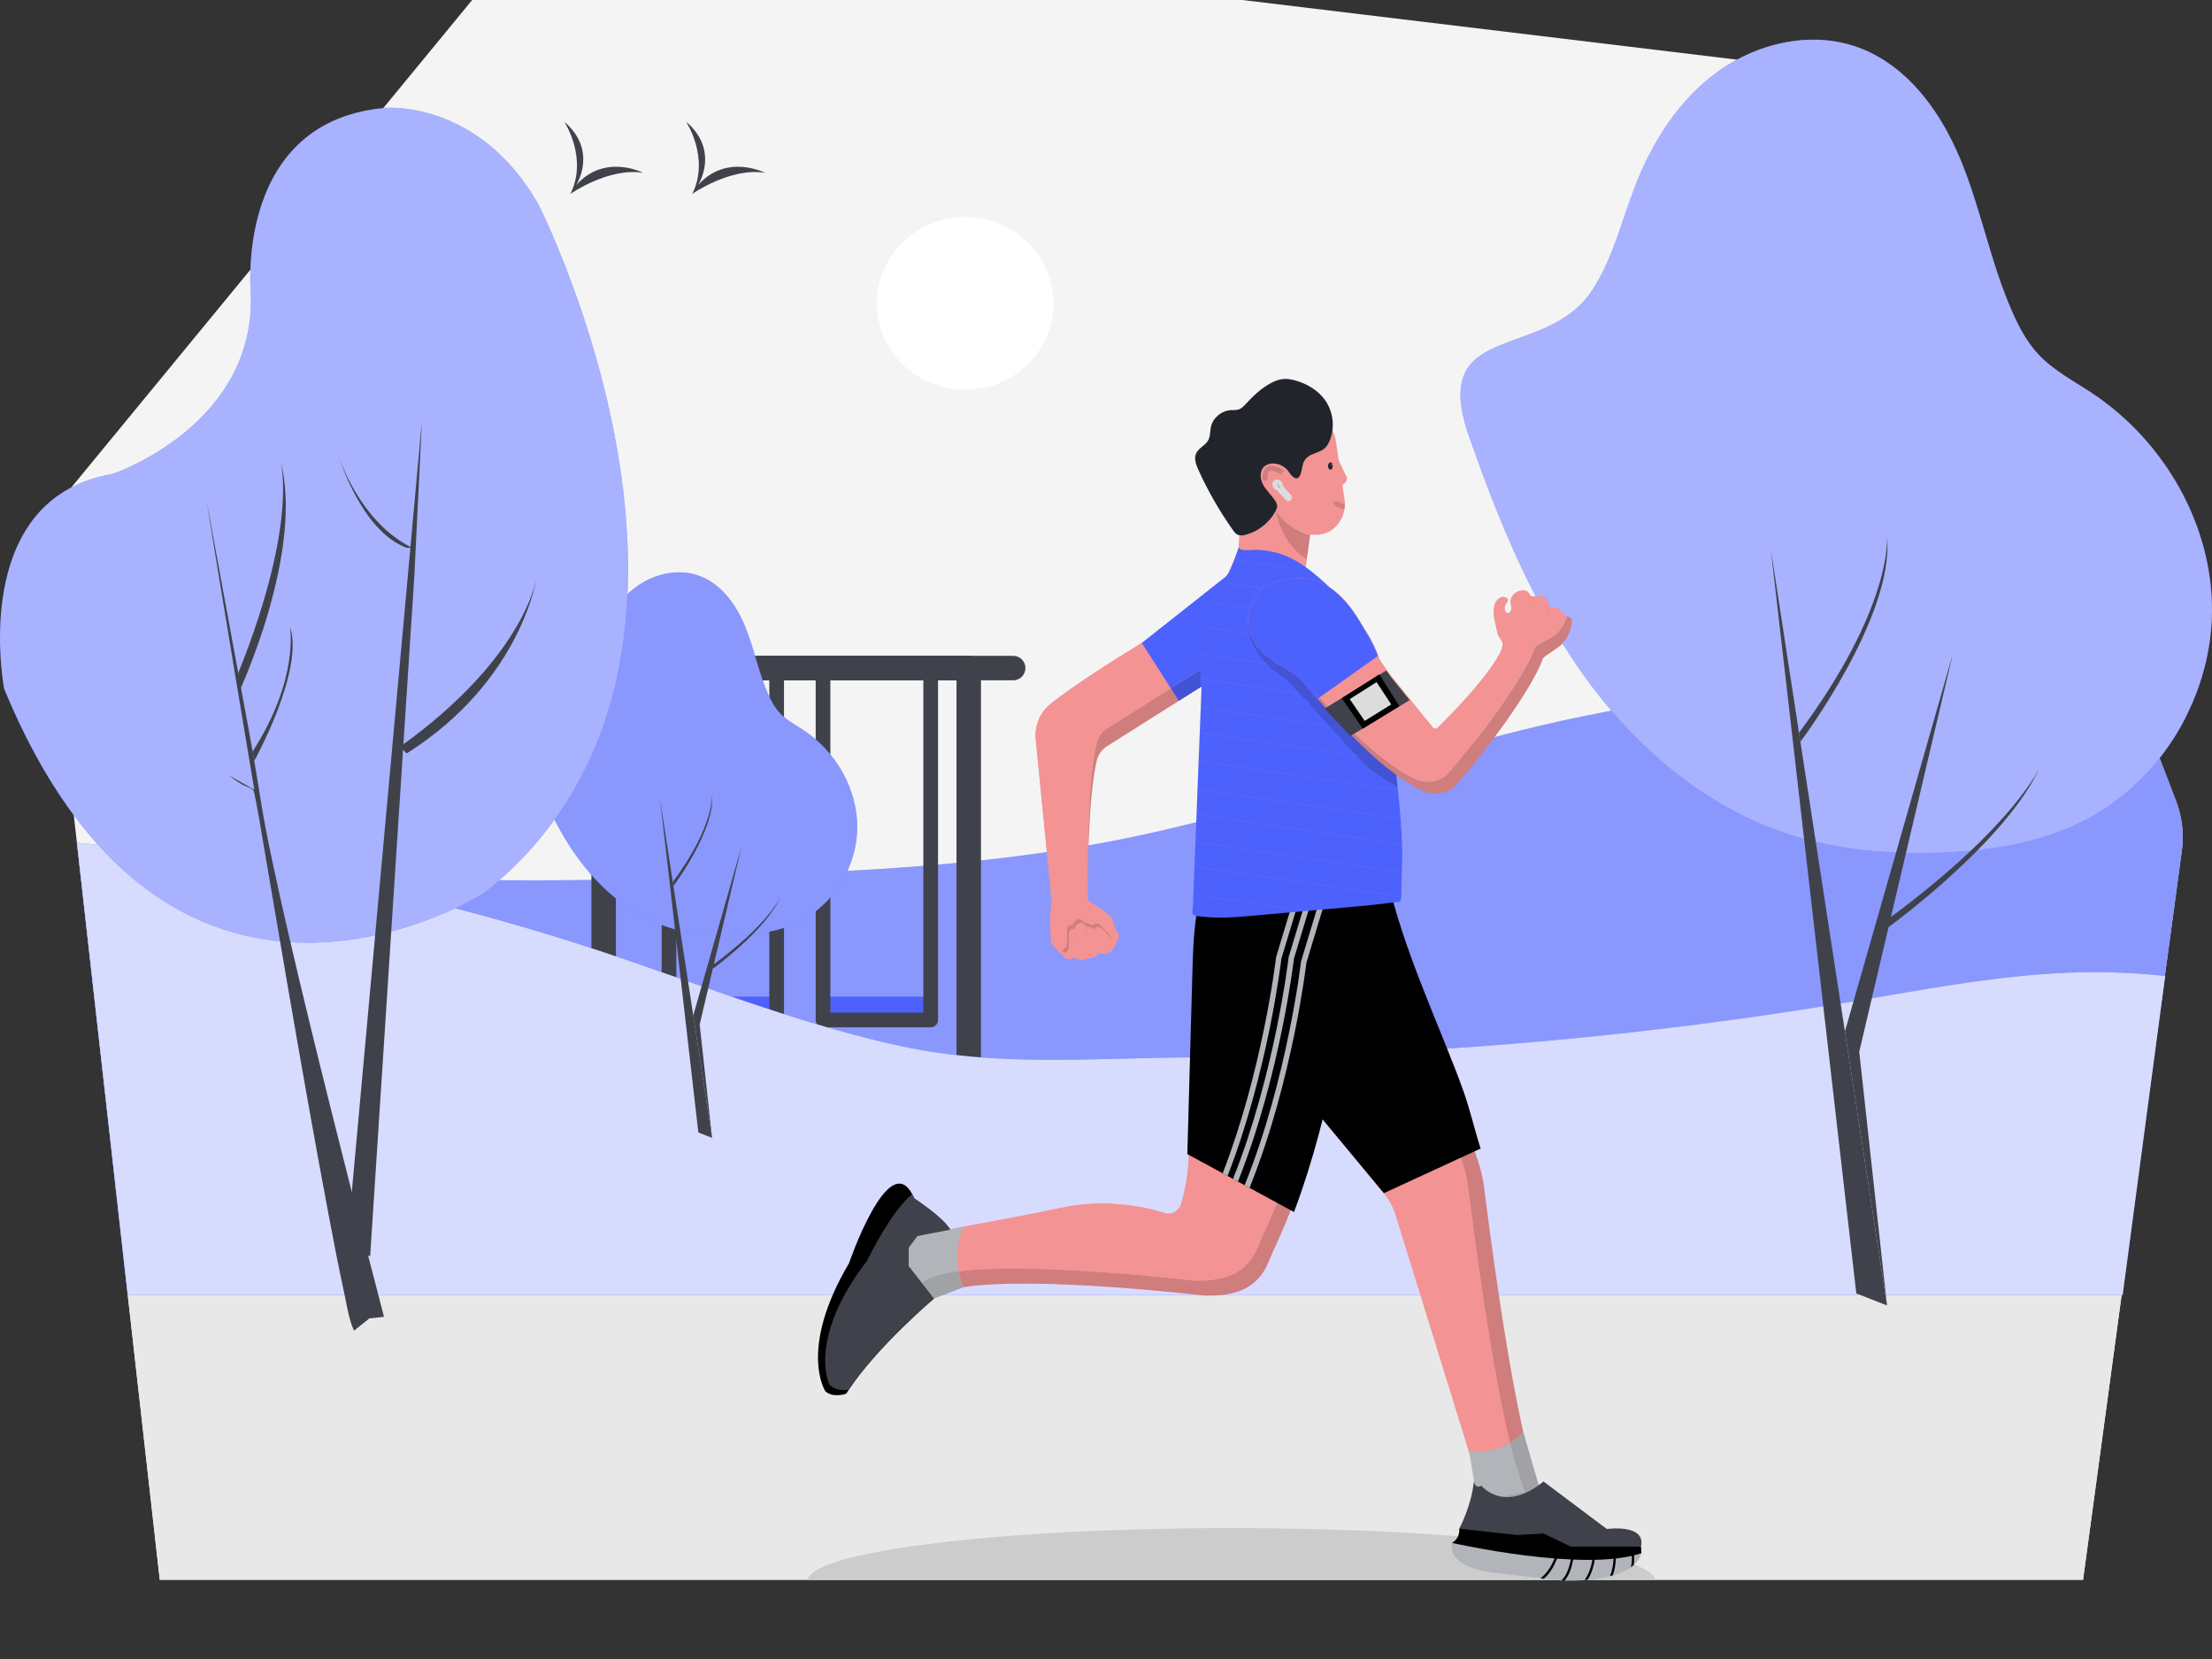 <svg width="452" height="339" viewBox="0 0 452 339" fill="none" xmlns="http://www.w3.org/2000/svg">
<rect x="0" y="0" width="452" height="339" fill="#333333" stroke="none"/>
<g clip-path="url(#clip0_4_18)">
<g opacity="0.15">
<path opacity="0.15" d="M153.32 170.244L153.241 170.267L153.179 170.286L153.216 169.995C153.253 170.077 153.286 170.165 153.32 170.244Z" fill="black"/>
</g>
<path d="M445.839 173.82L442.432 198.977L442.372 199.42L433.739 263.104L433.533 264.63L425.849 321.353L425.651 322.811H32.645L32.481 321.353L26.102 264.63L25.93 263.104L16.167 176.227L16.043 175.106L15.715 172.21V172.207L15.082 166.594L9.37 115.772C9.167 113.981 9.206 112.187 9.469 110.439C10.02 106.766 11.559 103.274 13.975 100.336L14.576 99.605C14.576 99.605 14.576 99.602 14.579 99.602L51.163 55.114L52.146 53.916L71.189 30.759L78.325 22.084L103.197 -8.166C107.852 -13.825 115.166 -16.726 122.531 -15.839L354.922 12.188L375.313 14.648C381.855 15.437 387.579 19.109 390.952 24.482C391.672 25.618 392.282 26.835 392.774 28.112L437.434 144.822L441.29 154.901L443.118 159.675L444.666 163.718C445.898 166.933 446.299 170.408 445.839 173.82Z" fill="#F4F4F4"/>
<path d="M433.536 264.63L425.852 321.35L425.651 322.808H32.648L32.485 321.35L26.106 264.63H433.536Z" fill="#E8E8E8"/>
<path d="M338.229 322.808H164.999C166.148 316.952 204.486 312.245 251.613 312.245C298.741 312.245 337.076 316.949 338.229 322.808Z" fill="#CCCCCC"/>
<path d="M444.663 163.713C445.898 166.936 446.302 170.408 445.841 173.821L442.435 198.977L442.375 199.421L433.742 263.105H25.933L16.166 176.227C16.432 176.242 16.698 176.258 16.966 176.278C17.472 176.309 17.989 176.346 18.503 176.38C20.35 176.51 22.198 176.634 24.051 176.759C33.874 177.414 43.741 177.993 53.629 178.47C53.976 178.485 54.327 178.504 54.677 178.521C54.739 178.524 54.801 178.53 54.864 178.53C55.307 178.552 55.753 178.572 56.2 178.592C58.598 178.705 60.996 178.809 63.398 178.908C63.401 178.906 63.401 178.908 63.406 178.908C63.655 178.92 63.912 178.928 64.163 178.939C68.683 179.126 73.201 179.281 77.723 179.417C77.941 179.425 78.164 179.428 78.382 179.437C79.139 179.459 79.899 179.479 80.656 179.502C80.811 179.504 80.966 179.51 81.125 179.513C88.1 179.697 95.075 179.815 102.047 179.863C104.448 179.877 106.849 179.886 109.25 179.886C113.423 179.883 117.59 179.855 121.757 179.795C126.754 179.722 131.746 179.612 136.732 179.454C136.938 179.445 137.142 179.442 137.348 179.434C137.594 179.425 137.837 179.42 138.077 179.408C138.314 179.4 138.551 179.394 138.786 179.386C142.475 179.259 146.153 179.106 149.831 178.928C149.933 178.925 150.029 178.917 150.131 178.914C151.055 178.869 151.979 178.824 152.902 178.773C159.662 178.567 166.428 178.312 173.189 177.953C186.243 177.264 199.269 176.191 212.176 174.369C214.668 174.018 217.16 173.637 219.643 173.222C223.25 172.631 226.841 171.97 230.423 171.236C237.245 169.837 244 168.182 250.718 166.374C257.611 164.523 264.462 162.515 271.304 160.475C271.459 160.43 271.614 160.385 271.773 160.337C273.058 159.953 274.349 159.566 275.637 159.179C276.16 159.026 276.685 158.865 277.208 158.71C278.657 158.275 280.112 157.839 281.567 157.404C281.652 157.382 281.739 157.354 281.824 157.328C288.181 155.433 294.54 153.56 300.933 151.819H300.936C305.428 150.588 309.934 149.421 314.468 148.35C317.728 147.579 321.002 146.859 324.29 146.192C325.943 145.856 327.595 145.531 329.254 145.22C340.822 143.059 352.529 141.539 364.284 140.709C364.552 140.686 364.826 140.669 365.097 140.647H365.109C365.47 140.621 365.835 140.596 366.199 140.573C368.849 140.401 371.51 140.268 374.168 140.169C374.581 140.149 374.996 140.135 375.409 140.124H375.411C376.414 140.09 377.412 140.059 378.414 140.036C378.742 140.028 379.07 140.022 379.4 140.017C385.322 139.895 391.248 139.954 397.158 140.2C397.268 140.2 397.376 140.209 397.486 140.211C410.913 140.779 424.275 142.296 437.426 144.83C440.471 145.415 443.505 146.059 446.522 146.751C445.517 148.715 444.375 150.619 443.11 152.438C442.525 153.28 441.918 154.105 441.282 154.91L443.11 159.684L444.663 163.713Z" fill="#4D61FC"/>
<path opacity="0.34" d="M444.663 163.713C445.898 166.936 446.302 170.408 445.841 173.821L442.435 198.977L442.375 199.421L433.742 263.105H25.933L16.166 176.227C16.432 176.242 16.698 176.258 16.966 176.278C17.472 176.309 17.989 176.346 18.503 176.38C20.35 176.51 22.198 176.634 24.051 176.759C33.874 177.414 43.741 177.993 53.629 178.47C53.976 178.485 54.327 178.504 54.677 178.521C54.739 178.524 54.801 178.53 54.864 178.53C55.307 178.552 55.753 178.572 56.2 178.592C58.598 178.705 60.996 178.809 63.398 178.908C63.401 178.906 63.401 178.908 63.406 178.908C63.655 178.92 63.912 178.928 64.163 178.939C68.683 179.126 73.201 179.281 77.723 179.417C77.941 179.425 78.164 179.428 78.382 179.437C79.139 179.459 79.899 179.479 80.656 179.502C80.811 179.504 80.966 179.51 81.125 179.513C88.1 179.697 95.075 179.815 102.047 179.863C104.448 179.877 106.849 179.886 109.25 179.886C113.423 179.883 117.59 179.855 121.757 179.795C126.754 179.722 131.746 179.612 136.732 179.454C136.938 179.445 137.142 179.442 137.348 179.434C137.594 179.425 137.837 179.42 138.077 179.408C138.314 179.4 138.551 179.394 138.786 179.386C142.475 179.259 146.153 179.106 149.831 178.928C149.933 178.925 150.029 178.917 150.131 178.914C151.055 178.869 151.979 178.824 152.902 178.773C159.662 178.567 166.428 178.312 173.189 177.953C186.243 177.264 199.269 176.191 212.176 174.369C214.668 174.018 217.16 173.637 219.643 173.222C223.25 172.631 226.841 171.97 230.423 171.236C237.245 169.837 244 168.182 250.718 166.374C257.611 164.523 264.462 162.515 271.304 160.475C271.459 160.43 271.614 160.385 271.773 160.337C273.058 159.953 274.349 159.566 275.637 159.179C276.16 159.026 276.685 158.865 277.208 158.71C278.657 158.275 280.112 157.839 281.567 157.404C281.652 157.382 281.739 157.354 281.824 157.328C288.181 155.433 294.54 153.56 300.933 151.819H300.936C305.428 150.588 309.934 149.421 314.468 148.35C317.728 147.579 321.002 146.859 324.29 146.192C325.943 145.856 327.595 145.531 329.254 145.22C340.822 143.059 352.529 141.539 364.284 140.709C364.552 140.686 364.826 140.669 365.097 140.647H365.109C365.47 140.621 365.835 140.596 366.199 140.573C368.849 140.401 371.51 140.268 374.168 140.169C374.581 140.149 374.996 140.135 375.409 140.124H375.411C376.414 140.09 377.412 140.059 378.414 140.036C378.742 140.028 379.07 140.022 379.4 140.017C385.322 139.895 391.248 139.954 397.158 140.2C397.268 140.2 397.376 140.209 397.486 140.211C410.913 140.779 424.275 142.296 437.426 144.83C440.471 145.415 443.505 146.059 446.522 146.751C445.517 148.715 444.375 150.619 443.11 152.438C442.525 153.28 441.918 154.105 441.282 154.91L443.11 159.684L444.663 163.713Z" fill="white"/>
<path d="M158.702 203.652H136.701V208.421H158.702V203.652Z" fill="#4D61FC"/>
<path d="M158.702 136.002H136.701V208.421H158.702V136.002Z" stroke="#3F424A" stroke-width="3" stroke-miterlimit="10" stroke-linecap="round" stroke-linejoin="round"/>
<path d="M190.176 203.652H168.175V208.421H190.176V203.652Z" fill="#4D61FC"/>
<path d="M190.176 136.002H168.175V208.421H190.176V136.002Z" stroke="#3F424A" stroke-width="3" stroke-miterlimit="10" stroke-linecap="round" stroke-linejoin="round"/>
<path d="M197.953 136.513H123.353V218.218H197.953V136.513Z" stroke="#3F424A" stroke-width="5" stroke-miterlimit="10" stroke-linecap="round" stroke-linejoin="round"/>
<path d="M207.03 136.513H107.663" stroke="#3F424A" stroke-width="5" stroke-miterlimit="10" stroke-linecap="round" stroke-linejoin="round"/>
<path d="M442.432 199.426L433.742 264.63H26.103L25.93 263.104L16.167 176.227L16.043 175.106L15.715 172.21C17.147 172.337 18.577 172.47 20.009 172.611C31.182 173.705 42.315 175.196 53.378 177.083C53.725 177.14 54.067 177.196 54.415 177.261C54.497 177.275 54.576 177.287 54.658 177.303C55.099 177.38 55.539 177.456 55.98 177.535C58.455 177.968 60.926 178.425 63.398 178.9C63.401 178.897 63.401 178.9 63.407 178.9C63.661 178.945 63.91 178.996 64.164 179.044C68.625 179.914 73.074 180.843 77.506 181.844C77.724 181.894 77.947 181.942 78.165 181.993C78.93 182.16 79.696 182.335 80.459 182.516C80.62 182.55 80.775 182.589 80.933 182.626C84.973 183.561 88.999 184.552 93.016 185.598C95.581 186.262 98.143 186.951 100.7 187.66C100.954 187.733 101.205 187.801 101.46 187.875C108.579 189.869 115.652 192.027 122.67 194.352C128.139 196.169 133.591 198.079 139.041 199.997C139.532 200.172 140.026 200.344 140.518 200.519H140.521C141.512 200.867 142.501 201.215 143.496 201.568C143.933 201.717 144.374 201.87 144.809 202.025C157.669 206.517 170.593 210.842 183.916 213.729C204.027 218.088 223.271 216.153 243.537 216.065H243.54C243.67 216.062 243.794 216.063 243.921 216.063C251.346 216.04 258.764 215.919 266.185 215.693C267.157 215.662 268.126 215.63 269.098 215.596C274.813 215.407 280.533 215.153 286.246 214.845C314.863 213.294 343.398 210.263 371.697 205.765C371.99 205.72 372.284 205.675 372.578 205.624C373.369 205.497 374.157 205.37 374.945 205.24C375.335 205.178 375.725 205.113 376.115 205.053C376.928 204.921 377.742 204.788 378.553 204.649C378.618 204.638 378.686 204.627 378.751 204.616C379.53 204.486 380.307 204.356 381.087 204.22C381.556 204.141 382.027 204.059 382.494 203.983C383.129 203.873 383.762 203.765 384.398 203.658C397.712 201.372 411.046 199.056 424.535 198.697C430.496 198.542 436.457 198.793 442.375 199.418C442.392 199.423 442.412 199.423 442.432 199.426Z" fill="#4D61FC"/>
<path opacity="0.77" d="M442.432 199.426L433.742 264.63H26.103L25.93 263.104L16.167 176.227L16.043 175.106L15.715 172.21C17.147 172.337 18.577 172.47 20.009 172.611C31.182 173.705 42.315 175.196 53.378 177.083C53.725 177.14 54.067 177.196 54.415 177.261C54.497 177.275 54.576 177.287 54.658 177.303C55.099 177.38 55.539 177.456 55.98 177.535C58.455 177.968 60.926 178.425 63.398 178.9C63.401 178.897 63.401 178.9 63.407 178.9C63.661 178.945 63.91 178.996 64.164 179.044C68.625 179.914 73.074 180.843 77.506 181.844C77.724 181.894 77.947 181.942 78.165 181.993C78.93 182.16 79.696 182.335 80.459 182.516C80.62 182.55 80.775 182.589 80.933 182.626C84.973 183.561 88.999 184.552 93.016 185.598C95.581 186.262 98.143 186.951 100.7 187.66C100.954 187.733 101.205 187.801 101.46 187.875C108.579 189.869 115.652 192.027 122.67 194.352C128.139 196.169 133.591 198.079 139.041 199.997C139.532 200.172 140.026 200.344 140.518 200.519H140.521C141.512 200.867 142.501 201.215 143.496 201.568C143.933 201.717 144.374 201.87 144.809 202.025C157.669 206.517 170.593 210.842 183.916 213.729C204.027 218.088 223.271 216.153 243.537 216.065H243.54C243.67 216.062 243.794 216.063 243.921 216.063C251.346 216.04 258.764 215.919 266.185 215.693C267.157 215.662 268.126 215.63 269.098 215.596C274.813 215.407 280.533 215.153 286.246 214.845C314.863 213.294 343.398 210.263 371.697 205.765C371.99 205.72 372.284 205.675 372.578 205.624C373.369 205.497 374.157 205.37 374.945 205.24C375.335 205.178 375.725 205.113 376.115 205.053C376.928 204.921 377.742 204.788 378.553 204.649C378.618 204.638 378.686 204.627 378.751 204.616C379.53 204.486 380.307 204.356 381.087 204.22C381.556 204.141 382.027 204.059 382.494 203.983C383.129 203.873 383.762 203.765 384.398 203.658C397.712 201.372 411.046 199.056 424.535 198.697C430.496 198.542 436.457 198.793 442.375 199.418C442.392 199.423 442.412 199.423 442.432 199.426Z" fill="white"/>
<path d="M156.315 35.31C156.315 35.31 148.492 31.268 142.645 37.808C142.645 37.808 147.173 30.841 140.198 24.866C140.198 24.866 145.088 32.245 141.469 39.607C141.467 39.607 149.233 34.175 156.315 35.31Z" fill="#3F424A"/>
<path d="M131.413 35.31C131.413 35.31 123.591 31.268 117.743 37.808C117.743 37.808 122.271 30.841 115.296 24.866C115.296 24.866 120.186 32.245 116.568 39.607C116.565 39.607 124.328 34.175 131.413 35.31Z" fill="#3F424A"/>
<path d="M452 124.767C451.98 129.996 451.054 135.208 449.342 140.16C448.565 142.415 447.621 144.615 446.528 146.737C445.522 148.7 444.381 150.604 443.115 152.424C442.531 153.266 441.923 154.09 441.288 154.896C437.132 160.164 431.9 164.594 425.849 167.679C419.131 171.103 411.701 172.877 404.139 173.693H404.136C403.664 173.747 403.19 173.795 402.718 173.837C400.379 174.055 398.031 174.185 395.695 174.25C393.63 174.306 391.553 174.315 389.483 174.261H389.48C388.802 174.241 388.124 174.219 387.446 174.188C381.915 173.947 376.4 173.272 371.035 172.007C370.236 171.82 369.442 171.617 368.645 171.399C367.371 171.052 366.109 170.67 364.852 170.252C350.831 165.568 338.808 156.376 329.254 145.206C327.514 143.177 325.861 141.079 324.29 138.934C323.909 138.415 323.533 137.895 323.163 137.366C312.855 122.747 306.089 106.04 300.201 89.24C291.752 65.148 315.81 74.036 325.426 59.199C329.649 52.69 331.395 44.995 334.209 37.794C337.726 28.805 343.156 20.29 351.08 14.584C352.3 13.708 353.583 12.903 354.916 12.185C362.253 8.23 371.098 6.812 378.979 9.428C383.629 10.973 387.604 13.745 390.946 17.233C395.195 21.663 398.427 27.248 400.743 32.918C404.876 43.045 406.828 53.953 411.289 63.95C412.653 67.016 414.275 70.019 416.591 72.476C419.671 75.748 423.784 77.864 427.544 80.366C442.336 90.212 452.062 107.269 452 124.767Z" fill="#4D61FC"/>
<path opacity="0.51" d="M452 124.767C451.98 129.996 451.054 135.208 449.342 140.16C448.565 142.415 447.621 144.615 446.528 146.737C445.522 148.7 444.381 150.604 443.115 152.424C442.531 153.266 441.923 154.09 441.288 154.896C437.132 160.164 431.9 164.594 425.849 167.679C419.131 171.103 411.701 172.877 404.139 173.693H404.136C403.664 173.747 403.19 173.795 402.718 173.837C400.379 174.055 398.031 174.185 395.695 174.25C393.63 174.306 391.553 174.315 389.483 174.261H389.48C388.802 174.241 388.124 174.219 387.446 174.188C381.915 173.947 376.4 173.272 371.035 172.007C370.236 171.82 369.442 171.617 368.645 171.399C367.371 171.052 366.109 170.67 364.852 170.252C350.831 165.568 338.808 156.376 329.254 145.206C327.514 143.177 325.861 141.079 324.29 138.934C323.909 138.415 323.533 137.895 323.163 137.366C312.855 122.747 306.089 106.04 300.201 89.24C291.752 65.148 315.81 74.036 325.426 59.199C329.649 52.69 331.395 44.995 334.209 37.794C337.726 28.805 343.156 20.29 351.08 14.584C352.3 13.708 353.583 12.903 354.916 12.185C362.253 8.23 371.098 6.812 378.979 9.428C383.629 10.973 387.604 13.745 390.946 17.233C395.195 21.663 398.427 27.248 400.743 32.918C404.876 43.045 406.828 53.953 411.289 63.95C412.653 67.016 414.275 70.019 416.591 72.476C419.671 75.748 423.784 77.864 427.544 80.366C442.336 90.212 452.062 107.269 452 124.767Z" fill="white"/>
<path d="M118.627 139.779C120.511 136.872 121.294 133.434 122.551 130.216C124.121 126.199 126.548 122.394 130.088 119.846C133.628 117.298 138.388 116.159 142.552 117.541C147.269 119.106 150.428 123.51 152.276 128.035C154.123 132.561 154.996 137.434 156.988 141.901C157.598 143.271 158.324 144.613 159.358 145.709C160.733 147.169 162.573 148.116 164.251 149.231C170.858 153.63 175.203 161.252 175.175 169.069C175.147 176.885 170.579 184.623 163.491 188.239C159.375 190.338 154.657 191.047 150.018 191.174C145.363 191.301 140.645 190.863 136.238 189.389C128.56 186.824 122.22 181.23 117.615 174.696C113.011 168.165 109.988 160.698 107.355 153.192C103.581 142.437 114.327 146.406 118.627 139.779Z" fill="#4D61FC"/>
<path opacity="0.34" d="M118.627 139.779C120.511 136.872 121.294 133.434 122.551 130.216C124.121 126.199 126.548 122.394 130.088 119.846C133.628 117.298 138.388 116.159 142.552 117.541C147.269 119.106 150.428 123.51 152.276 128.035C154.123 132.561 154.996 137.434 156.988 141.901C157.598 143.271 158.324 144.613 159.358 145.709C160.733 147.169 162.573 148.116 164.251 149.231C170.858 153.63 175.203 161.252 175.175 169.069C175.147 176.885 170.579 184.623 163.491 188.239C159.375 190.338 154.657 191.047 150.018 191.174C145.363 191.301 140.645 190.863 136.238 189.389C128.56 186.824 122.22 181.23 117.615 174.696C113.011 168.165 109.988 160.698 107.355 153.192C103.581 142.437 114.327 146.406 118.627 139.779Z" fill="white"/>
<path d="M134.89 163.433L142.701 231.411L145.507 232.51L134.89 163.433Z" fill="#3F424A"/>
<path d="M151.507 173.052L141.662 207.494L141.992 209.65L145.506 232.51L142.97 209.347L151.507 173.052Z" fill="#3F424A"/>
<path d="M137.6 181.052C137.6 181.052 146.219 169.583 145.507 162.317C145.507 162.317 146.083 168.625 137.473 180.23L137.6 181.052Z" fill="#3F424A"/>
<path d="M145.645 197.971C145.645 197.971 156.479 190.109 159.479 183.315C159.479 183.315 157.194 188.685 145.645 197.208V197.971Z" fill="#3F424A"/>
<path d="M361.834 112.142L379.316 264.297L385.593 266.757L361.834 112.142Z" fill="#3F424A"/>
<path d="M399.026 133.669L376.991 210.766L377.731 215.591L385.593 266.757L379.917 214.916L399.026 133.669Z" fill="#3F424A"/>
<path d="M367.894 151.582C367.894 151.582 387.186 125.911 385.593 109.645C385.593 109.645 386.881 123.761 367.612 149.74L367.894 151.582Z" fill="#3F424A"/>
<path d="M385.906 189.448C385.906 189.448 410.156 171.851 416.871 156.641C416.871 156.641 411.755 168.665 385.906 187.742V189.448Z" fill="#3F424A"/>
<path d="M115.525 164.261C113.677 167.139 111.59 169.939 109.248 172.634C106.912 175.323 104.324 177.908 101.459 180.372C100.66 181.067 99.838 181.745 98.996 182.414C98.996 182.414 91.357 187.327 79.95 190.338C78.885 190.621 77.786 190.886 76.659 191.126C71.421 192.251 65.548 192.903 59.347 192.522C58.641 192.48 57.934 192.423 57.223 192.35C44.112 191.05 29.733 184.968 16.966 169.029H16.964C16.656 168.645 16.351 168.255 16.043 167.86C15.283 166.877 14.531 165.854 13.783 164.798C9.169 158.286 4.816 150.365 0.858 140.782C0.858 140.782 -4.006 115.671 9.472 103.19C12.771 100.136 17.167 97.837 23.001 96.848C23.001 96.848 52.293 87.022 51.251 59.914C51.251 59.914 50.657 53.908 52.146 46.667C53.934 37.969 58.734 27.491 71.189 23.511C73.413 22.802 75.885 22.299 78.622 22.05C78.622 22.05 97.773 20.234 110.025 41.769C110.025 41.769 127.647 76.4 128.319 114.072C128.616 131.157 125.432 148.876 115.525 164.261Z" fill="#4D61FC"/>
<path opacity="0.51" d="M115.525 164.261C113.677 167.139 111.59 169.939 109.248 172.634C106.912 175.323 104.324 177.908 101.459 180.372C100.66 181.067 99.838 181.745 98.996 182.414C98.996 182.414 91.357 187.327 79.95 190.338C78.885 190.621 77.786 190.886 76.659 191.126C71.421 192.251 65.548 192.903 59.347 192.522C58.641 192.48 57.934 192.423 57.223 192.35C44.112 191.05 29.733 184.968 16.966 169.029H16.964C16.656 168.645 16.351 168.255 16.043 167.86C15.283 166.877 14.531 165.854 13.783 164.798C9.169 158.286 4.816 150.365 0.858 140.782C0.858 140.782 -4.006 115.671 9.472 103.19C12.771 100.136 17.167 97.837 23.001 96.848C23.001 96.848 52.293 87.022 51.251 59.914C51.251 59.914 50.657 53.908 52.146 46.667C53.934 37.969 58.734 27.491 71.189 23.511C73.413 22.802 75.885 22.299 78.622 22.05C78.622 22.05 97.773 20.234 110.025 41.769C110.025 41.769 127.647 76.4 128.319 114.072C128.616 131.157 125.432 148.876 115.525 164.261Z" fill="white"/>
<path d="M46.759 158.413C47.629 159.113 48.553 159.752 49.522 160.32C50.123 160.673 51.341 160.983 51.785 161.512C51.971 161.735 52.768 166.148 52.982 167.419C53.352 169.614 53.722 171.812 54.095 174.007C55.601 182.914 57.121 191.818 58.658 200.723C61.392 216.56 64.155 232.394 67.141 248.185C68.153 253.533 69.178 258.881 70.336 264.2C70.882 266.709 71.246 269.557 72.345 271.913L75.486 269.396L78.469 269.076C78.469 269.076 57.327 188.564 53.451 164.585C52.683 159.839 51.923 155.093 51.05 150.364L42.165 102.108C42.165 102.108 46.53 128.987 51.965 161.382L46.759 158.413Z" fill="#3F424A"/>
<path d="M75.636 256.703L84.665 117.676L86.21 86.059L70.848 255.014L75.636 256.703Z" fill="#3F424A"/>
<path d="M83.097 111.93C73.783 108.532 69.187 93.15 69.187 93.15C69.187 93.15 73.34 106.549 84.182 111.93H83.097Z" fill="#3F424A"/>
<path d="M83.097 153.96C106.883 138.937 109.784 117.476 109.784 117.476C109.784 117.476 107.894 133.849 81.746 152.588L83.097 153.96Z" fill="#3F424A"/>
<path d="M48.691 141.751C48.691 141.751 62.463 112.507 57.195 93.721C57.195 93.721 61.364 105.851 48.691 137.536V141.751Z" fill="#3F424A"/>
<path d="M51.954 155.469C51.954 155.469 62.271 136.909 59.245 128.03C59.245 128.03 61.24 138.609 51.623 153.545L51.954 155.469Z" fill="#3F424A"/>
<path d="M197.225 79.635C207.193 79.635 215.273 71.731 215.273 61.981C215.273 52.232 207.193 44.328 197.225 44.328C187.257 44.328 179.176 52.232 179.176 61.981C179.176 71.731 187.257 79.635 197.225 79.635Z" fill="white"/>
<path d="M248.744 133.974C248.73 134.047 248.713 134.115 248.699 134.186C248.312 136.141 247.701 138.048 246.882 139.872C246.786 140.09 246.679 140.291 246.577 140.48C246.342 140.938 246.148 141.35 246.21 141.842C245.907 141.189 245.778 140.906 245.526 140.389C245.512 140.367 245.501 140.341 245.489 140.322L245.173 140.508L240.964 143.166L226.214 152.48C225.158 153.147 224.412 154.192 224.121 155.39C222.11 163.732 222.234 183.411 222.234 183.411C222.327 183.813 222.364 184.146 222.734 184.352C224.107 185.101 225.404 185.988 226.596 186.988C226.751 187.118 226.904 187.251 227.02 187.414C227.158 187.618 227.231 187.855 227.305 188.084C227.664 189.169 228.07 190.225 228.664 191.206C228.418 191.997 228.087 192.759 227.683 193.485C227.681 193.494 227.675 193.502 227.669 193.511C227.455 193.898 227.203 194.279 226.839 194.522C226.158 194.971 225.127 194.918 224.322 194.776C224.358 195.189 223.949 195.517 223.545 195.63C223.135 195.743 222.697 195.717 222.29 195.844C221.951 195.949 221.638 196.158 221.285 196.189C220.61 196.248 219.985 195.646 219.319 195.774C219.143 195.807 218.98 195.895 218.807 195.935C218.386 196.036 217.985 195.884 217.624 195.646C217.4 195.497 217.191 195.316 216.999 195.132C216.194 194.372 215.496 193.536 214.804 192.675C214.592 189.923 214.437 187.092 214.931 184.369L211.643 151.059C211.363 148.257 212.544 145.503 214.79 143.74C219.615 139.954 227.141 135.152 233.325 131.375H233.328C239.195 127.793 243.851 125.126 243.851 125.126C246.006 123.151 246.823 122.702 248.323 121.722V121.725C248.3 121.973 248.374 122.202 248.467 122.558C248.481 122.6 248.492 122.648 248.504 122.696C248.526 122.787 248.549 122.877 248.563 122.971C248.611 123.151 248.648 123.332 248.684 123.513C248.741 123.787 248.792 124.064 248.84 124.335C248.888 124.612 248.93 124.886 248.967 125.163C249.004 125.44 249.038 125.716 249.069 125.993C249.088 126.14 249.103 126.287 249.117 126.434C249.348 128.945 249.221 131.491 248.744 133.974Z" fill="#F39393"/>
<path opacity="0.15" d="M240.961 143.163L226.212 152.477C225.152 153.144 224.409 154.186 224.118 155.387C222.641 161.54 222.316 173.86 222.251 179.9C222.248 179.871 222.24 179.843 222.234 179.815C222.234 179.815 222.113 160.136 224.118 151.794C224.409 150.599 225.152 149.551 226.212 148.884L239.243 140.655L239.873 141.641L240.766 143.042L240.854 143.175L240.961 143.163Z" fill="black"/>
<path d="M249.164 127.07C249.09 128.18 248.952 129.287 248.743 130.38C248.729 130.454 248.715 130.525 248.701 130.592C248.311 132.55 247.703 134.457 246.884 136.279C246.788 136.497 246.678 136.7 246.579 136.889C246.344 137.347 246.15 137.757 246.212 138.251C245.909 137.598 245.779 137.316 245.528 136.799C245.514 136.779 245.503 136.751 245.491 136.728L245.175 136.915L240.963 139.573L226.214 148.884C225.154 149.551 224.411 150.599 224.12 151.794C222.112 160.136 222.236 179.815 222.236 179.815C222.244 179.843 222.25 179.872 222.253 179.9C222.227 182.05 222.236 183.409 222.236 183.409C222.329 183.81 222.366 184.146 222.733 184.349C224.106 185.098 225.406 185.982 226.595 186.982C226.75 187.112 226.906 187.248 227.021 187.409C227.157 187.612 227.233 187.849 227.307 188.078C227.473 188.587 227.651 189.084 227.855 189.573C228.086 190.129 228.352 190.677 228.666 191.197C228.42 191.988 228.089 192.751 227.688 193.474C227.68 193.483 227.677 193.494 227.671 193.502C227.454 193.887 227.205 194.271 226.841 194.514C226.16 194.963 225.129 194.909 224.324 194.768C224.36 195.18 223.954 195.508 223.544 195.621C223.137 195.734 222.696 195.706 222.29 195.836C221.951 195.94 221.64 196.146 221.284 196.18C220.614 196.237 219.987 195.638 219.321 195.765C219.148 195.796 218.982 195.884 218.812 195.923C218.391 196.025 217.99 195.875 217.626 195.638C217.402 195.485 217.196 195.307 217.001 195.124C216.196 194.361 215.498 193.531 214.806 192.666C214.654 190.703 214.529 188.697 214.654 186.717C214.702 185.923 214.789 185.137 214.93 184.361L214.721 182.259L211.642 151.048C211.56 150.237 211.603 149.427 211.761 148.647C212.137 146.732 213.196 144.98 214.786 143.731C219.614 139.946 227.14 135.143 233.324 131.366H233.327C239.192 127.784 243.85 125.118 243.85 125.118C246.005 123.143 246.822 122.691 248.319 121.711V121.713C248.297 121.965 248.373 122.194 248.466 122.55C248.48 122.592 248.491 122.64 248.503 122.688C248.525 122.778 248.545 122.872 248.565 122.959C248.613 123.143 248.647 123.324 248.686 123.502C248.74 123.776 248.794 124.052 248.842 124.327C248.89 124.601 248.932 124.877 248.969 125.151C249.006 125.431 249.042 125.705 249.071 125.985C249.088 126.129 249.102 126.279 249.119 126.425C249.133 126.643 249.15 126.861 249.164 127.07Z" fill="#F39393"/>
<path d="M259.06 109.28H268.939C269.077 109.28 269.213 109.275 269.349 109.266C272.818 109.032 275.275 105.605 274.741 102.023L272.953 90.019C272.507 87.025 269.908 84.827 266.879 84.884L259.057 85.033V109.28H259.06Z" fill="#F39393"/>
<path d="M267.863 108.244L267.719 109.281V109.292L267.035 114.227L266.694 116.693L252.981 114.467L253.735 98.735L267.863 108.244Z" fill="#F39393"/>
<path opacity="0.15" d="M267.719 109.281V109.292L267.038 114.23C261.645 111.012 260.795 104.574 260.795 104.574C263.36 108.264 267.205 109.266 267.205 109.266L267.719 109.281Z" fill="black"/>
<path d="M314.824 304.88L301.976 307.663L301.933 306.968L301.577 301.143L285.466 249.154C284.958 247.163 284.034 245.329 282.777 243.812L264.078 221.272L274.835 185.79L275.485 183.654C286.763 190.479 300.408 233.157 300.408 233.157C300.408 233.157 302.622 237.623 303.241 242.538C309.244 290.137 313.397 300.561 313.397 300.561L314.824 304.88Z" fill="#F39393"/>
<path opacity="0.15" d="M311.256 292.563L311.242 292.518C310.397 293.501 309.479 294.253 308.538 294.829C306.798 287.623 303.758 272.393 299.995 242.541C299.377 237.626 297.162 233.159 297.162 233.159C297.162 233.159 285.506 196.708 274.835 185.793L275.485 183.657C286.763 190.482 300.408 233.159 300.408 233.159C300.408 233.159 302.622 237.626 303.241 242.541C306.648 269.571 309.459 284.617 311.256 292.563Z" fill="black"/>
<path d="M311.581 304.88L301.933 306.968L301.577 301.143L285.466 249.155C284.958 247.163 284.034 245.33 282.777 243.813L264.078 221.272L274.835 185.79C285.506 196.706 297.162 233.157 297.162 233.157C297.162 233.157 299.377 237.623 299.995 242.539C305.998 290.137 310.151 300.561 310.151 300.561L311.581 304.88Z" fill="#F39393"/>
<path d="M302.552 234.693L282.777 243.81L264.074 221.266L283.314 178.498C286.319 193.502 294.755 210.822 299.074 223.06C300.419 226.868 301.309 230.851 302.552 234.693Z" fill="black"/>
<path d="M280.081 185.346L274.858 202.598C274.858 202.598 271.634 231.103 260.608 254.641C259.812 256.339 259.798 256.573 259.029 258.288C256.374 264.206 250.933 264.814 246.15 264.751C246.15 264.751 212.174 260.678 196.936 263.008C193.902 263.474 191.608 264.195 190.478 265.246C190.113 265.59 189.868 265.963 189.76 266.379L188.334 264.701L186.003 261.96L185.226 261.048L184.057 259.672L183.551 254.11L186.085 250.686L192.379 251.519L196.947 250.663L208.369 248.522C210.617 248.098 214.293 247.361 216.524 246.858C219.993 246.075 228.296 244.841 238.057 247.897C239.463 248.341 240.935 247.454 241.387 245.889C241.856 244.27 242.221 242.62 242.48 240.948C242.738 239.275 242.89 237.583 242.927 235.88C243.077 229.702 243.56 218.808 245.167 209.816C245.938 205.483 245.873 201.036 245.105 196.706C244.235 191.813 244.226 184.575 249.003 177.566L270.157 182.23L271.262 182.473L280.081 185.346Z" fill="#F39393"/>
<path opacity="0.15" d="M188.334 264.704L190.475 265.246C190.111 265.591 189.865 265.966 189.757 266.379L188.334 264.704Z" fill="black"/>
<path opacity="0.15" d="M280.081 185.346L274.857 202.599C274.857 202.599 271.634 231.103 260.608 254.644C259.811 256.339 259.797 256.576 259.029 258.291C256.376 264.212 250.932 264.816 246.147 264.754C246.147 264.754 212.173 260.681 196.935 263.011L196.947 263.003C196.455 261.892 196.124 260.813 195.918 259.788C211.637 257.81 243.991 261.692 243.991 261.692C248.774 261.751 254.218 261.147 256.873 255.225C257.642 253.511 257.656 253.279 258.452 251.578C269.481 228.04 272.702 199.536 272.702 199.536L277.275 184.431L280.081 185.346Z" fill="black"/>
<path d="M277.276 184.434L272.702 199.539C272.702 199.539 269.479 228.043 258.453 251.581C257.656 253.282 257.642 253.513 256.874 255.228C254.221 261.149 248.777 261.754 243.992 261.695C243.992 261.695 210.016 257.618 194.78 259.949C191.746 260.415 189.452 261.133 188.32 262.189C187.955 262.531 187.709 262.904 187.602 263.322L186.175 261.644L184.003 259.087L183.551 254.115L186.085 250.691L192.379 251.525L196.947 250.672L208.369 248.527C210.617 248.104 214.293 247.366 216.527 246.863C219.996 246.081 228.299 244.846 238.057 247.903C239.466 248.347 240.938 247.46 241.39 245.894C241.859 244.279 242.223 242.626 242.483 240.954C242.743 239.281 242.893 237.586 242.93 235.885C243.077 229.704 243.565 218.814 245.173 209.822C245.944 205.486 245.879 201.039 245.108 196.708C244.238 191.818 244.232 184.581 249.003 177.569L270.157 182.233L271.264 182.476L277.276 184.434Z" fill="#F39393"/>
<path d="M280.866 184.846L274.857 204.7C274.857 204.7 272.4 226.47 264.416 247.666L255.331 242.73L254.325 242.185L252.958 241.442L251.952 240.897L250.842 240.292L249.839 239.747L242.621 235.826L243.683 197.638C243.85 192.649 243.997 185.343 246.802 177.566L267.512 181.702L268.625 181.925L270.151 182.23L271.258 182.473L280.866 184.846Z" fill="black"/>
<path d="M270.157 182.233L269.304 185.056L268.846 186.57L267.753 190.183L265.868 196.401L265.843 196.522C265.829 196.652 265.137 202.619 263.354 211.26C261.574 219.936 258.701 231.301 254.328 242.186L255.334 242.731C259.797 231.617 262.716 220.006 264.509 211.226C266.165 203.116 266.863 197.418 266.947 196.748L268.962 190.076L270.049 186.488L271.264 182.476L270.157 182.233Z" fill="#B1B4B9"/>
<path d="M267.623 181.36L267.533 181.657L267.519 181.705L266.77 184.18L265.99 186.762L265.219 189.307L263.335 195.525L263.309 195.646C263.295 195.776 262.603 201.74 260.821 210.384C259.061 218.944 256.236 230.139 251.956 240.897L252.962 241.442C257.335 230.45 260.205 219.023 261.973 210.35C263.629 202.24 264.326 196.545 264.411 195.875L266.425 189.202L267.191 186.683L268.632 181.928L268.64 181.9L268.731 181.603L267.623 181.36Z" fill="#B1B4B9"/>
<path d="M265.055 181.36L264.205 184.182L263.462 186.637L263.369 186.942L262.651 189.31L260.769 195.528L260.744 195.649C260.727 195.779 260.035 201.743 258.255 210.387C256.557 218.645 253.868 229.351 249.842 239.75L250.845 240.295C254.97 229.659 257.699 218.724 259.411 210.35C261.06 202.24 261.761 196.545 261.843 195.875L263.863 189.202L264.572 186.855L264.583 186.824L266.162 181.603L265.055 181.36Z" fill="#B1B4B9"/>
<path d="M185.681 258.7L190.845 265.345C190.845 265.345 179.254 275.161 173.426 283.992C173.254 284.261 173.081 284.526 172.917 284.789C172.917 284.789 170.287 285.733 168.669 284.317C168.669 284.317 163.03 275.842 173.48 258.135C173.48 258.135 181.491 234.784 186.395 244.019C186.534 244.281 186.669 244.569 186.805 244.883C186.805 244.883 192.763 248.773 194.159 251.276L187.466 252.576L185.678 254.965V258.7H185.681Z" fill="black"/>
<path d="M196.947 263.003L196.936 263.011L190.851 265.345L190.475 265.246L188.334 264.703L186 261.96L185.221 261.048L184.054 259.672L184 259.084L186.173 261.641L187.599 263.319C187.707 262.904 187.952 262.528 188.317 262.186C189.45 261.133 191.741 260.412 194.778 259.946C195.145 259.89 195.526 259.836 195.916 259.788C196.125 260.813 196.456 261.892 196.947 263.003Z" fill="#A0A2A5"/>
<path d="M195.918 259.788C195.528 259.836 195.147 259.89 194.78 259.946C191.746 260.412 189.452 261.13 188.319 262.187C187.955 262.528 187.709 262.901 187.601 263.319L186.175 261.641L184.002 259.085L184.056 259.672L185.223 261.048L186.003 261.961L188.336 264.704L183.553 263.48V254.113L186.087 250.689L192.381 251.522L196.949 250.669C196.862 250.822 194.873 254.658 195.918 259.788Z" fill="#B1B4B9"/>
<path d="M185.681 258.7L190.845 265.345C190.845 265.345 179.254 275.162 173.426 283.992C172.771 284.086 170.677 284.255 169.471 282.891C169.471 282.891 164.827 273.678 177.189 257.598C177.189 257.598 182.07 247.437 186.395 244.016C186.534 244.279 186.67 244.567 186.805 244.88C186.805 244.88 192.763 248.77 194.159 251.273L187.466 252.573L185.678 254.963V258.7H185.681Z" fill="#3F424A"/>
<path d="M335.415 317.364C335.161 318.333 334.607 319.133 333.85 319.802H333.844C333.672 319.96 333.488 320.107 333.293 320.243C332.291 320.966 331.025 321.503 329.669 321.901C329.482 321.955 329.296 322.006 329.107 322.059C327.632 322.441 326.081 322.672 324.64 322.808C324.434 322.828 324.231 322.85 324.03 322.862C322.392 322.997 320.954 323.008 320.019 322.997C319.759 322.997 319.536 322.992 319.358 322.98C319.07 322.975 318.911 322.963 318.911 322.963L315.872 322.607L315.191 322.528L304.23 321.237C295.204 319.743 296.71 315.274 296.71 315.274L298.625 314.44H304.024L316.801 316.025L318.683 316.104L318.906 316.115L321.931 316.245H321.945L327.056 316.466L335.415 317.364Z" fill="#B1B4B9"/>
<path d="M298.184 312.364C298.184 312.364 298.47 314.203 296.707 315.276C296.707 315.276 323.748 321.418 335.415 317.364L335.319 316.031L323.426 313.968L316.064 311.285H308.798L301.535 310.867L298.184 312.364Z" fill="black"/>
<path d="M314.824 304.88L301.976 307.663L301.933 306.968L311.581 304.88L310.148 300.561C310.148 300.561 309.572 299.112 308.538 294.829C309.479 294.256 310.397 293.504 311.242 292.518L311.256 292.563L314.824 304.88Z" fill="#A0A2A5"/>
<path d="M301.933 306.968L301.976 307.663L300.199 296.451C300.199 296.451 304.535 297.27 308.538 294.829C309.572 299.112 310.148 300.561 310.148 300.561L311.58 304.88L301.933 306.968Z" fill="#B1B4B9"/>
<path d="M301.165 302.722C301.165 302.722 301.47 304.321 302.704 303.587C302.704 303.587 307.34 309.375 315.397 302.722L328.344 312.44C328.344 312.44 336.381 311.296 335.319 316.028H320.971L315.397 313.355L310.01 313.661L298.184 312.364C298.184 312.364 300.684 307.731 301.165 302.722Z" fill="#3F424A"/>
<path d="M329.55 321.901C329.358 321.955 329.169 322.006 328.977 322.059C329.968 319.763 329.672 316.915 329.672 316.884L330.132 316.822C330.149 316.946 330.418 319.562 329.55 321.901Z" fill="black"/>
<path d="M333.819 319.802H333.813C333.635 319.96 333.449 320.107 333.251 320.243C333.63 318.779 333.378 317.342 333.373 317.327L333.83 317.229C333.841 317.285 334.042 318.455 333.819 319.802Z" fill="black"/>
<path d="M324.42 322.808C324.211 322.828 324.002 322.85 323.796 322.862C325.683 320.265 325.578 316.5 325.576 316.463L326.042 316.443C326.045 316.61 326.143 320.113 324.42 322.808Z" fill="black"/>
<path d="M321.666 316.248C321.666 316.452 321.68 320.683 319.7 322.997C319.434 322.997 319.205 322.992 319.024 322.98C321.214 320.952 321.2 316.305 321.2 316.251L321.652 316.245H321.666V316.248Z" fill="black"/>
<path d="M318.801 316.164C318.773 316.341 318.157 320.217 315.468 322.607L314.773 322.528C317.544 320.393 318.276 316.483 318.335 316.104C318.341 316.084 318.341 316.073 318.341 316.073L318.564 316.115L318.801 316.164Z" fill="black"/>
<path d="M259.919 94.542C259.501 94.475 259.06 94.452 258.667 94.616C257.854 94.955 257.506 95.969 257.475 96.879C257.422 98.446 258.057 100.023 259.167 101.082C260.278 102.139 261.843 102.659 263.337 102.461C263.459 102.444 262.56 97.588 262.461 97.147C262.111 95.579 261.569 94.814 259.919 94.542Z" fill="#F39393"/>
<path d="M267.142 93.435C268.151 92.596 269.645 92.494 270.64 91.641C271.148 91.203 271.482 90.602 271.733 89.986C272.843 87.254 272.42 83.977 270.648 81.601C269.264 79.745 267.157 78.482 264.911 77.807C264.009 77.536 263.063 77.352 262.125 77.454C261.281 77.547 260.475 77.867 259.73 78.262C257.763 79.299 256.128 80.847 254.633 82.471C254.187 82.954 253.721 83.469 253.088 83.669C252.585 83.83 252.04 83.771 251.515 83.802C249.582 83.918 247.819 85.409 247.43 87.265C247.237 88.169 247.334 89.153 246.887 89.966C246.308 91.023 244.949 91.525 244.432 92.613C243.924 93.681 244.387 94.93 244.873 96.006C246.834 100.337 249.215 104.484 251.975 108.374C252.181 108.665 252.396 108.959 252.698 109.151C253.3 109.532 254.091 109.416 254.775 109.213C257.266 108.473 259.427 106.718 260.634 104.461C260.823 104.105 260.995 103.718 260.97 103.317C260.947 102.955 260.764 102.619 260.563 102.314C259.803 101.156 258.718 100.21 258.071 98.989C257.424 97.766 257.368 96.051 258.481 95.209C258.924 94.873 259.498 94.726 260.06 94.712C261.36 94.675 262.656 95.35 263.354 96.421C263.993 97.404 265.055 98.523 265.71 96.995C266.25 95.732 265.925 94.449 267.142 93.435Z" fill="#21252B"/>
<path opacity="0.15" d="M227.296 192.318C227.078 192.7 226.829 193.084 226.462 193.33C225.781 193.776 224.753 193.725 223.948 193.584C223.985 193.994 223.575 194.321 223.171 194.437C222.761 194.55 222.324 194.525 221.92 194.652C221.581 194.756 221.267 194.965 220.914 194.999C220.239 195.059 219.614 194.457 218.948 194.584C218.77 194.615 218.609 194.703 218.436 194.742C218.018 194.841 217.617 194.691 217.253 194.454C217.239 194.417 217.23 194.381 217.224 194.344C217.117 193.728 217.575 193.948 217.84 193.468C217.984 193.203 218.004 192.895 218.018 192.592C218.041 191.906 218.052 191.222 218.032 190.533C218.024 190.233 218.013 189.923 218.117 189.635C218.219 189.352 218.462 189.092 218.77 189.064C218.9 189.05 219.041 189.078 219.148 189.005C219.227 188.951 219.264 188.858 219.301 188.773C219.459 188.417 219.71 188.087 220.064 187.917C220.422 187.748 220.891 187.781 221.162 188.067C221.298 188.208 221.377 188.403 221.535 188.519C221.852 188.75 222.352 188.587 222.657 188.832C222.73 188.897 222.792 188.982 222.886 189.024C223.129 189.137 223.369 188.889 223.612 188.764C223.908 188.615 224.287 188.677 224.581 188.841C224.88 189.01 225.103 189.265 225.327 189.516C225.49 189.7 225.651 189.886 225.821 190.072C226.301 190.615 226.79 191.171 227.106 191.821C227.18 191.988 227.245 192.152 227.296 192.318Z" fill="black"/>
<path d="M227.668 193.047C227.448 193.429 227.202 193.813 226.835 194.059C226.154 194.508 225.126 194.454 224.318 194.313C224.355 194.725 223.945 195.053 223.541 195.166C223.131 195.279 222.696 195.254 222.29 195.381C221.948 195.485 221.637 195.694 221.281 195.725C220.606 195.785 219.982 195.183 219.321 195.31C219.143 195.344 218.979 195.431 218.806 195.471C218.385 195.57 217.987 195.42 217.623 195.183C217.609 195.146 217.6 195.109 217.597 195.073C217.49 194.457 217.945 194.677 218.21 194.2C218.354 193.934 218.374 193.623 218.385 193.327C218.411 192.638 218.419 191.954 218.4 191.267C218.391 190.968 218.38 190.654 218.484 190.372C218.586 190.087 218.826 189.829 219.137 189.801C219.267 189.787 219.405 189.815 219.513 189.742C219.561 189.708 219.592 189.663 219.617 189.612C219.637 189.578 219.651 189.547 219.665 189.51C219.685 189.474 219.702 189.434 219.716 189.397C219.88 189.086 220.112 188.804 220.431 188.654C220.79 188.488 221.258 188.516 221.53 188.804C221.662 188.945 221.742 189.143 221.903 189.256C221.922 189.267 221.936 189.281 221.953 189.29C222.016 189.327 222.081 189.352 222.151 189.366C222.445 189.434 222.787 189.383 223.021 189.57C223.095 189.635 223.16 189.722 223.253 189.762C223.369 189.815 223.479 189.787 223.592 189.733C223.648 189.705 223.705 189.671 223.759 189.635C223.829 189.587 223.903 189.538 223.979 189.505C224.276 189.352 224.654 189.417 224.948 189.581C225.245 189.748 225.468 190.002 225.694 190.253C225.858 190.434 226.021 190.62 226.188 190.81C226.668 191.352 227.157 191.906 227.473 192.558C227.55 192.717 227.618 192.88 227.668 193.047Z" fill="#F39393"/>
<g opacity="0.15">
<path opacity="0.15" d="M220.332 192.443L220.148 192.477L219.617 189.612C219.637 189.578 219.651 189.547 219.665 189.511C219.685 189.474 219.702 189.434 219.716 189.398L219.764 189.389L220.332 192.443Z" fill="black"/>
</g>
<g opacity="0.15">
<path opacity="0.15" d="M222.51 191.813L222.326 191.838L221.953 189.287C222.016 189.324 222.081 189.35 222.151 189.364L222.51 191.813Z" fill="black"/>
</g>
<g opacity="0.15">
<path opacity="0.15" d="M224.109 190.974L223.926 191.008L223.677 189.66C223.734 189.632 223.79 189.598 223.844 189.561L224.109 190.974Z" fill="black"/>
</g>
<path d="M248.743 133.974C248.729 134.047 248.715 134.115 248.701 134.185C248.311 136.143 247.704 138.05 246.885 139.872C246.789 140.09 246.678 140.293 246.58 140.48C246.345 140.94 246.15 141.35 246.212 141.844C245.91 141.191 245.78 140.906 245.529 140.392C245.515 140.367 245.503 140.344 245.492 140.321L245.176 140.508L240.963 143.163L240.859 143.177L240.771 143.045L239.879 141.644L239.249 140.658L240.963 139.576L245.176 136.917L245.492 136.731C245.503 136.751 245.515 136.779 245.529 136.801C245.78 137.318 245.91 137.601 246.212 138.254C246.15 137.759 246.345 137.349 246.58 136.892C246.681 136.703 246.789 136.499 246.885 136.282C247.704 134.46 248.311 132.553 248.701 130.595C248.715 130.527 248.729 130.456 248.743 130.383C248.953 129.29 249.094 128.182 249.164 127.072C249.32 129.377 249.179 131.702 248.743 133.974Z" fill="#4D61FC"/>
<path opacity="0.15" d="M248.743 133.974C248.729 134.047 248.715 134.115 248.701 134.185C248.311 136.143 247.704 138.05 246.885 139.872C246.789 140.09 246.678 140.293 246.58 140.48C246.345 140.94 246.15 141.35 246.212 141.844C245.91 141.191 245.78 140.906 245.529 140.392C245.515 140.367 245.503 140.344 245.492 140.321L245.176 140.508L240.963 143.163L240.859 143.177L240.771 143.045L239.879 141.644L239.249 140.658L240.963 139.576L245.176 136.917L245.492 136.731C245.503 136.751 245.515 136.779 245.529 136.801C245.78 137.318 245.91 137.601 246.212 138.254C246.15 137.759 246.345 137.349 246.58 136.892C246.681 136.703 246.789 136.499 246.885 136.282C247.704 134.46 248.311 132.553 248.701 130.595C248.715 130.527 248.729 130.456 248.743 130.383C248.953 129.29 249.094 128.182 249.164 127.072C249.32 129.377 249.179 131.702 248.743 133.974Z" fill="black"/>
<path d="M250.771 117.586V117.591L248.751 142.367L247.121 142.536L246.545 142.593L246.455 142.601C246.404 142.499 246.359 142.389 246.319 142.285C246.316 142.273 246.308 142.257 246.302 142.237C246.172 141.934 245.537 140.547 245.522 140.42C245.522 140.409 245.52 140.4 245.522 140.392C245.774 140.906 245.904 141.191 246.206 141.844C246.144 141.35 246.339 140.94 246.573 140.48C246.675 140.293 246.782 140.093 246.878 139.872C247.698 138.05 248.305 136.143 248.695 134.185C248.709 134.115 248.723 134.047 248.737 133.974C249.172 131.702 249.314 129.375 249.158 127.069C249.085 128.18 248.946 129.287 248.737 130.38C248.723 130.454 248.709 130.524 248.695 130.592C248.305 132.55 247.698 134.457 246.878 136.279C246.782 136.496 246.672 136.7 246.573 136.889C246.339 137.347 246.144 137.756 246.206 138.251C245.904 137.598 245.774 137.316 245.522 136.799C245.508 136.779 245.497 136.751 245.486 136.728L245.169 136.914L240.957 139.573L239.242 140.655L233.318 131.372H233.321L250.689 117.648L250.771 117.586Z" fill="#4D61FC"/>
<path d="M249.144 121.168C249.144 121.168 249.192 121.781 249.192 122.829C249.192 123.649 249.161 124.725 249.065 125.99C249.085 126.137 249.099 126.284 249.113 126.431C249.345 128.948 249.218 131.491 248.74 133.974C248.353 136.002 247.729 137.983 246.878 139.873C246.782 140.09 246.675 140.291 246.573 140.48C246.339 140.938 246.144 141.35 246.206 141.842C246.542 142.573 246.895 143.367 247.251 144.22C247.384 144.539 247.523 144.864 247.661 145.2C250.037 151.003 252.52 158.989 252.401 166.778L248.04 177.569C248.04 177.569 248.311 177.665 248.816 177.818C250.523 178.324 254.899 179.468 260.571 179.787C263.263 179.937 266.25 179.903 269.38 179.527L269.411 179.524C270.402 179.403 271.399 179.25 272.397 179.061C272.691 178.999 272.993 178.939 273.289 178.88C273.352 178.866 273.411 178.855 273.476 178.841C273.569 178.818 273.665 178.801 273.758 178.776C274.812 178.544 275.863 178.261 276.9 177.934C279.157 177.216 281.363 176.27 283.449 175.035C283.458 175.032 283.461 175.027 283.461 175.027C283.461 175.027 283.367 168.072 282.344 158.84C282.27 158.173 282.191 157.492 282.109 156.806C281.677 153.274 281.112 149.472 280.366 145.647C278.711 137.098 276.162 128.411 272.258 122.222C270.772 119.866 269.094 117.871 267.187 116.385L266.755 116.247L254.896 112.456V112.453L254.856 112.439L254.848 112.436L253.325 111.978C253.252 111.962 253.175 111.939 253.102 111.916C253.065 112.029 253.029 112.148 252.983 112.261C252.972 112.315 252.952 112.371 252.927 112.425C252.913 112.473 252.896 112.521 252.879 112.566C252.331 114.1 250.831 118.024 248.839 120.674C248.825 120.696 248.805 120.713 248.791 120.733C248.766 120.773 248.732 120.809 248.706 120.855C248.698 120.863 248.695 120.872 248.687 120.88L249.144 121.168Z" fill="#F39393"/>
<path d="M286.517 175.453C286.517 175.453 286.489 176.572 286.452 178.016C286.452 178.134 286.449 178.256 286.444 178.38C286.401 179.954 286.353 181.81 286.325 183.033C286.317 183.163 286.314 183.287 286.314 183.4C286.271 184.541 285.802 184.248 284.732 184.394C283.622 184.55 282.503 184.688 281.386 184.81C279.208 185.053 277.025 185.248 274.841 185.44C272.476 185.652 270.112 185.861 267.747 186.07C267.227 186.115 266.705 186.16 266.185 186.211C262.852 186.508 259.518 186.804 256.185 187.101C252.682 187.412 249.136 187.725 245.63 187.301C245.051 187.231 243.981 187.282 243.707 186.742C243.554 186.443 243.738 185.637 243.755 185.307C243.783 184.524 243.811 183.742 243.845 182.959L243.859 182.595L244.071 177.27L244.085 176.903L244.269 172.253L244.283 171.888L244.492 166.62L244.506 166.247L244.692 161.458L244.707 161.091L244.918 155.724L244.933 155.356L245.15 149.913L245.164 149.548L245.356 144.729L245.37 144.359L245.523 140.452C245.368 139.997 245.274 139.522 245.291 138.929V138.909C245.294 138.793 245.3 138.672 245.305 138.556C245.368 136.994 245.447 135.434 245.568 133.878C245.582 133.759 245.591 133.635 245.599 133.513C245.746 131.784 245.961 130.056 246.28 128.349C246.303 128.231 246.322 128.109 246.354 127.993C246.605 126.705 246.924 125.44 247.323 124.188C247.419 123.894 247.517 123.603 247.619 123.312C247.662 123.197 247.701 123.081 247.749 122.959C248.243 121.62 248.851 120.332 249.653 119.14C249.732 119.027 249.811 118.914 249.888 118.801C249.95 118.716 250.006 118.64 250.071 118.555C250.215 118.36 250.371 118.171 250.464 117.953C250.605 117.637 250.763 117.479 250.961 117.224C251.198 116.911 251.337 116.453 251.495 116.1C251.727 115.589 251.953 115.075 252.162 114.549C252.213 114.433 252.255 114.312 252.295 114.196C252.348 114.066 252.396 113.931 252.447 113.798C252.487 113.682 252.529 113.566 252.574 113.447C252.682 113.151 252.783 112.854 252.885 112.555C252.902 112.51 252.916 112.459 252.933 112.413C252.958 112.357 252.975 112.303 252.987 112.247C253.035 112.134 253.069 112.015 253.105 111.902C253.371 112.399 254.41 112.433 254.86 112.428C254.987 112.425 255.066 112.422 255.066 112.422C259.462 112.043 263.38 113.428 266.727 115.835C266.756 115.852 266.778 115.868 266.809 115.891C266.996 116.029 267.179 116.171 267.38 116.315C268.79 117.377 270.25 118.634 271.68 120.013C272.324 120.637 272.968 121.278 273.589 121.945C273.725 122.092 273.863 122.242 274.005 122.386C275.392 123.897 276.705 125.502 277.869 127.135C277.965 127.273 278.064 127.414 278.16 127.555C278.248 127.68 278.333 127.801 278.412 127.926C279.544 129.601 280.499 131.29 281.18 132.926C281.237 133.056 281.293 133.186 281.341 133.318C281.474 133.66 281.598 134.002 281.708 134.338C281.788 134.581 281.861 134.821 281.926 135.059C281.988 135.273 282.042 135.488 282.098 135.7C282.364 136.74 282.605 137.785 282.816 138.839C282.825 138.867 282.831 138.895 282.833 138.926C282.856 139.022 282.873 139.121 282.896 139.22C282.904 139.248 282.907 139.279 282.91 139.307C283.232 140.889 283.494 142.48 283.729 144.079C283.743 144.206 283.76 144.333 283.78 144.46C283.898 145.294 284.006 146.124 284.11 146.952C284.172 147.427 284.226 147.904 284.283 148.376C284.345 148.915 284.404 149.455 284.461 149.994C284.478 150.119 284.492 150.24 284.503 150.367C284.681 152.014 284.845 153.664 285.009 155.303C285.023 155.43 285.034 155.557 285.048 155.681C285.088 156.079 285.127 156.478 285.17 156.873C285.184 157.003 285.226 157.283 285.243 157.413C285.28 157.749 285.305 158.043 285.331 158.342C285.356 158.639 285.384 158.938 285.421 159.272C285.472 159.794 285.528 160.311 285.582 160.834C285.593 160.972 285.608 161.105 285.624 161.246C285.636 161.374 285.65 161.498 285.661 161.625C285.853 163.447 286.026 165.281 286.173 167.108C286.184 167.233 286.198 167.36 286.204 167.481C286.331 169.106 286.43 170.727 286.489 172.346C286.492 172.47 286.5 172.592 286.503 172.716C286.514 173.029 286.52 173.346 286.531 173.659C286.54 173.897 286.509 175.244 286.517 175.453Z" fill="#4D61FC"/>
<g opacity="0.31">
<g opacity="0.31">
<path opacity="0.31" d="M267.744 186.072C267.225 186.117 266.702 186.163 266.182 186.214L243.839 182.959L243.853 182.595L267.744 186.072Z" fill="white"/>
</g>
<g opacity="0.31">
<path opacity="0.31" d="M286.294 183.033C286.286 183.163 286.283 183.287 286.283 183.4L244.068 177.273L244.082 176.905L286.294 183.033Z" fill="white"/>
</g>
<g opacity="0.31">
<path opacity="0.31" d="M286.444 178.016C286.444 178.137 286.435 178.256 286.432 178.38L244.266 172.255L244.281 171.891L286.444 178.016Z" fill="white"/>
</g>
<g opacity="0.31">
<path opacity="0.31" d="M286.506 172.722L244.486 166.622L244.5 166.252L286.486 172.352C286.495 172.473 286.503 172.597 286.506 172.722Z" fill="white"/>
</g>
<g opacity="0.31">
<path opacity="0.31" d="M286.158 167.487L244.69 161.464L244.704 161.097L286.122 167.111C286.136 167.235 286.15 167.363 286.158 167.487Z" fill="white"/>
</g>
<g opacity="0.31">
<path opacity="0.31" d="M285.528 161.628L244.919 155.729L244.933 155.362L285.483 161.249C285.497 161.376 285.514 161.501 285.528 161.628Z" fill="white"/>
</g>
<g opacity="0.31">
<path opacity="0.31" d="M284.814 155.681L245.147 149.918L245.161 149.553L284.771 155.305C284.788 155.435 284.802 155.557 284.814 155.681Z" fill="white"/>
</g>
<g opacity="0.31">
<path opacity="0.31" d="M284.184 150.37L245.351 144.734L245.365 144.367L284.133 149.997C284.155 150.119 284.17 150.243 284.184 150.37Z" fill="white"/>
</g>
<g opacity="0.31">
<path opacity="0.31" d="M283.347 144.46L245.292 138.935V138.918C245.294 138.802 245.3 138.68 245.306 138.565L283.288 144.082C283.302 144.206 283.325 144.333 283.347 144.46Z" fill="white"/>
</g>
<g opacity="0.31">
<path opacity="0.31" d="M283.441 139.013L283.37 139.375L282.912 139.31L282.319 139.222L245.569 133.886C245.58 133.765 245.589 133.643 245.6 133.522L282.226 138.841L282.836 138.929L283.441 139.013Z" fill="white"/>
</g>
<g opacity="0.31">
<path opacity="0.31" d="M280.225 133.282L250.331 128.943L246.277 128.352C246.3 128.231 246.322 128.112 246.35 127.996L250.226 128.556L279.979 132.878C280.058 133.013 280.143 133.149 280.225 133.282Z" fill="white"/>
</g>
<g opacity="0.31">
<path opacity="0.31" d="M276.824 127.558L247.619 123.318C247.661 123.202 247.701 123.086 247.746 122.968L276.485 127.14C276.601 127.279 276.711 127.42 276.824 127.558Z" fill="white"/>
</g>
<g opacity="0.31">
<path opacity="0.31" d="M272.002 122.394L249.651 119.151C249.73 119.038 249.806 118.925 249.885 118.812L271.522 121.954C271.683 122.098 271.844 122.247 272.002 122.394Z" fill="white"/>
</g>
<g opacity="0.31">
<path opacity="0.31" d="M264.31 116.318L252.162 114.555C252.21 114.439 252.255 114.318 252.295 114.202L263.555 115.837L263.558 115.84C263.592 115.857 263.617 115.877 263.651 115.9C263.877 116.035 264.086 116.174 264.31 116.318Z" fill="white"/>
</g>
</g>
<path d="M246.438 186.705L243.78 186.861C243.955 186.849 244.376 186.821 244.901 186.787C245.367 186.762 245.91 186.731 246.438 186.705Z" fill="#4D61FC"/>
<path opacity="0.15" d="M285.585 160.837C283.913 159.792 281.522 158.289 281.287 158.116C280.154 157.294 279.075 156.402 278.089 155.41C277.657 154.972 277.245 154.523 276.835 154.065C274.284 151.269 271.736 148.472 269.185 145.672C268.784 145.234 268.385 144.794 268.015 144.325C267.674 143.887 267.442 143.418 266.998 143.079C266.089 142.395 265.334 141.542 264.583 140.7C264.012 140.059 263.45 139.214 262.733 138.737C260.772 137.44 258.893 135.966 257.47 134.095C256.026 132.194 255.083 129.886 255.043 127.519C255.018 125.733 255.65 122.462 257.396 121.431C259.139 120.405 260.925 122.677 261.927 124.027C264.786 127.886 267.329 131.968 269.527 136.225C270.027 137.194 270.513 138.22 270.812 139.265C272.456 139.791 273.891 140.83 275.284 141.85C276.694 142.881 278.106 143.915 279.516 144.943C279.892 145.22 280.273 145.497 280.578 145.847C280.697 145.977 282.771 147.339 284.291 148.37C284.353 148.91 284.413 149.446 284.469 149.986C284.483 150.11 284.5 150.235 284.509 150.362C284.687 152.009 284.85 153.656 285.014 155.3C285.028 155.427 285.04 155.551 285.051 155.676C285.091 156.077 285.133 156.472 285.172 156.871C285.187 156.998 285.232 157.277 285.246 157.41C285.28 157.746 285.305 158.04 285.331 158.34C285.356 158.639 285.387 158.936 285.421 159.272C285.472 159.797 285.528 160.317 285.585 160.837Z" fill="black"/>
<path d="M320.202 125.917C319.951 126.917 319.474 127.88 318.807 128.733C318.733 128.824 318.66 128.917 318.584 129.007C318.533 129.067 318.482 129.123 318.431 129.18C318.335 129.29 318.236 129.397 318.143 129.507C317.821 129.866 314.083 131.649 313.705 132.166C313.694 132.183 313.682 132.197 313.679 132.211C311.377 138.864 300.854 152.531 296.032 157.992C294.478 159.74 291.707 160.3 289.401 159.337C288.421 158.916 287.492 158.413 286.596 157.873C285.616 157.277 284.667 156.641 283.746 155.978C282.585 155.141 281.466 154.257 280.387 153.339C280.186 153.164 279.98 152.989 279.776 152.816C279.61 152.67 279.44 152.52 279.276 152.373C277.579 150.861 275.963 149.277 274.403 147.683C274.073 147.344 273.742 147.011 273.42 146.672C273.285 146.531 273.143 146.387 273.005 146.245C272.745 145.974 272.491 145.703 272.231 145.435C271.177 144.336 270.143 143.223 269.123 142.104C269.12 142.101 269.12 142.098 269.12 142.098C268.626 141.559 268.14 141.014 267.654 140.465C267.513 140.307 267.372 140.149 267.233 139.991C267.151 139.895 267.064 139.802 266.982 139.706C266.94 139.66 266.9 139.61 266.855 139.561H266.852C266.838 139.545 266.821 139.528 266.804 139.508C266.677 139.364 266.547 139.214 266.423 139.067C266.383 139.028 266.346 138.982 266.31 138.943C265.569 138.095 264.908 137.191 264.129 136.375C263.115 135.31 261.764 134.66 260.462 133.914C260.191 133.762 259.922 133.604 259.657 133.434C259.654 133.431 259.648 133.431 259.645 133.428C259.501 133.338 259.36 133.245 259.219 133.149C259.21 133.146 259.205 133.137 259.196 133.135C259.063 133.039 258.931 132.945 258.795 132.849C258.66 132.748 258.518 132.646 258.38 132.539C258.244 132.434 258.109 132.329 257.973 132.228C257.32 131.719 256.671 131.219 256.089 130.651C256.001 130.567 255.919 130.479 255.832 130.392C255.738 130.191 255.654 129.982 255.575 129.77C255.563 129.745 255.558 129.722 255.546 129.699C255.524 129.632 255.498 129.567 255.481 129.499C255.459 129.437 255.439 129.372 255.419 129.312C255.408 129.281 255.402 129.25 255.394 129.222C255.368 129.132 255.343 129.036 255.318 128.942C255.303 128.88 255.286 128.815 255.27 128.753C255.253 128.691 255.238 128.626 255.227 128.558C255.196 128.414 255.171 128.264 255.145 128.12V128.106C255.12 127.954 255.103 127.807 255.083 127.654C255.072 127.552 255.066 127.445 255.058 127.343C255.049 127.253 255.046 127.16 255.044 127.069V127.058C255.012 126.177 255.111 125.295 255.346 124.442C255.36 124.397 255.374 124.346 255.388 124.298C255.411 124.227 255.431 124.157 255.453 124.086C255.49 123.973 255.529 123.863 255.569 123.756C255.583 123.716 255.597 123.674 255.611 123.637C255.64 123.561 255.673 123.482 255.705 123.408C255.713 123.391 255.719 123.377 255.727 123.36C255.775 123.241 255.829 123.123 255.885 123.007C256.029 122.708 256.19 122.411 256.377 122.126C256.425 122.049 256.473 121.979 256.521 121.902C256.733 121.592 256.967 121.292 257.224 121.007C257.431 120.778 257.651 120.552 257.885 120.343C258.007 120.233 258.134 120.128 258.267 120.027C258.369 119.95 258.473 119.871 258.578 119.801C258.578 119.801 258.58 119.801 258.58 119.798C258.736 119.696 258.894 119.594 259.063 119.504C259.08 119.493 259.095 119.487 259.114 119.476C259.894 119.066 260.775 118.823 261.66 118.634C263.445 118.241 265.304 118.01 267.118 118.247C268.112 118.377 269.058 118.659 269.948 119.06C270.547 119.329 271.123 119.654 271.674 120.018C271.892 120.162 272.107 120.315 272.316 120.473C272.448 120.572 272.578 120.674 272.708 120.775C272.77 120.823 272.835 120.877 272.895 120.931C273.725 121.614 274.491 122.394 275.197 123.222C275.369 123.425 275.539 123.634 275.708 123.846C275.875 124.055 276.036 124.267 276.194 124.482C276.779 125.261 277.313 126.069 277.79 126.869C277.864 126.982 277.926 127.095 277.991 127.208C278.144 127.462 278.288 127.716 278.426 127.97C278.988 128.982 279.468 129.962 279.867 130.855C279.946 131.024 280.022 131.197 280.104 131.366C280.183 131.538 280.262 131.708 280.35 131.875C280.432 132.044 280.517 132.211 280.601 132.377C280.706 132.589 280.819 132.801 280.932 133.007C280.98 133.098 281.028 133.191 281.079 133.281C281.226 133.539 281.37 133.798 281.525 134.058C281.579 134.154 281.638 134.248 281.695 134.341C281.695 134.344 281.695 134.344 281.695 134.344C281.762 134.457 281.83 134.573 281.904 134.686C282.127 135.053 282.361 135.414 282.604 135.776C282.698 135.92 282.797 136.061 282.893 136.205C283.006 136.372 283.124 136.536 283.237 136.703C283.613 137.234 284.006 137.756 284.41 138.276L288.034 142.748L292.848 148.689C293.046 148.94 293.472 148.96 293.701 148.729C303.17 139.409 306.323 134.219 306.888 132.459C306.996 132.115 307.055 131.745 307.007 131.394C306.919 130.793 306.137 130.185 306.024 129.592C305.673 127.725 304.95 125.849 305.284 123.979C305.315 123.792 305.365 123.606 305.439 123.422C305.45 123.391 305.462 123.36 305.476 123.326C305.512 123.239 305.555 123.151 305.603 123.066C305.62 123.024 305.645 122.984 305.671 122.948C305.736 122.843 305.806 122.744 305.888 122.648C305.936 122.592 305.981 122.538 306.035 122.49C306.075 122.45 306.114 122.414 306.162 122.374C306.202 122.343 306.241 122.312 306.284 122.278C306.56 122.083 306.902 121.942 307.261 121.948C307.309 121.948 307.357 121.95 307.405 121.959C307.806 122.013 308.174 122.318 308.154 122.665C308.145 122.953 307.891 123.193 307.724 123.45C307.414 123.925 307.402 124.541 307.702 125.024C307.744 125.097 307.803 125.177 307.894 125.213C307.956 125.233 308.024 125.242 308.094 125.23C308.541 125.191 308.826 124.761 308.84 124.366C308.854 123.97 308.688 123.589 308.64 123.202C308.493 122.069 309.448 120.911 310.739 120.657C311.295 120.546 311.951 120.617 312.295 121.01C312.476 121.219 312.558 121.49 312.75 121.674C312.781 121.702 312.824 121.733 312.863 121.758C312.903 121.778 312.937 121.798 312.976 121.812C313.357 121.956 313.824 121.798 314.242 121.739C315.185 121.611 316.216 122.174 316.352 122.984C316.389 123.227 316.363 123.493 316.456 123.71C316.479 123.778 316.513 123.838 316.569 123.897C316.601 123.928 316.643 123.959 316.682 123.987C316.982 124.185 317.462 124.157 317.855 124.216C318.431 124.298 318.926 124.643 319.191 125.086C319.267 125.225 319.363 125.346 319.476 125.456C319.479 125.459 319.488 125.468 319.49 125.468V125.47C319.553 125.53 319.618 125.586 319.688 125.637C319.742 125.677 319.796 125.713 319.855 125.747C319.971 125.809 320.084 125.866 320.202 125.917Z" fill="#F39393"/>
<g opacity="0.15">
<path opacity="0.15" d="M313.473 122.366V124.581H313.292V122.239C313.318 122.267 313.349 122.295 313.383 122.315C313.411 122.337 313.439 122.352 313.473 122.366Z" fill="black"/>
</g>
<g opacity="0.15">
<path opacity="0.15" d="M316.442 124.354V126.027H316.262V124.103C316.278 124.162 316.31 124.219 316.352 124.272C316.377 124.301 316.411 124.329 316.442 124.354Z" fill="black"/>
</g>
<g opacity="0.15">
<path opacity="0.15" d="M318.855 125.863V126.815H318.674V125.696H318.685C318.736 125.758 318.793 125.812 318.855 125.863Z" fill="black"/>
</g>
<path d="M321.18 127.055C321.078 128.491 320.524 129.9 319.587 131.095C319.513 131.186 319.44 131.279 319.363 131.369C319.313 131.429 319.262 131.485 319.211 131.542C319.115 131.652 319.016 131.759 318.923 131.869C318.592 132.239 315.422 134.126 315.264 134.573C312.962 141.226 302.439 154.893 297.617 160.354C296.063 162.102 293.291 162.662 290.986 161.698C290.006 161.278 289.077 160.775 288.181 160.235C287.201 159.639 286.252 159.003 285.331 158.34C284.17 157.503 283.051 156.619 281.971 155.701C281.77 155.526 281.564 155.351 281.361 155.178C281.194 155.031 281.024 154.882 280.861 154.735C279.163 153.223 277.547 151.639 275.988 150.045C275.657 149.706 275.326 149.373 275.004 149.034C274.869 148.893 274.728 148.749 274.589 148.607C274.329 148.336 274.075 148.065 273.815 147.797C272.761 146.698 271.727 145.585 270.708 144.466C270.705 144.463 270.705 144.46 270.705 144.46C270.21 143.921 269.724 143.376 269.239 142.827C269.097 142.669 268.956 142.511 268.818 142.353C268.736 142.257 268.648 142.164 268.566 142.068C268.524 142.022 268.484 141.971 268.439 141.923H268.436C268.422 141.906 268.405 141.89 268.388 141.87C268.261 141.726 268.131 141.576 268.007 141.429C267.967 141.39 267.931 141.344 267.894 141.305C267.154 140.457 266.493 139.553 265.713 138.737C264.699 137.672 263.348 137.022 262.046 136.276C261.775 136.124 261.507 135.966 261.241 135.796C261.238 135.793 261.233 135.793 261.23 135.79C261.086 135.7 260.944 135.607 260.803 135.511C260.795 135.508 260.789 135.499 260.781 135.497C260.648 135.401 260.515 135.307 260.379 135.211C260.244 135.11 260.103 135.008 259.964 134.901C259.829 134.796 259.693 134.691 259.557 134.59C258.905 134.081 258.255 133.581 257.673 133.013C257.504 132.847 257.345 132.674 257.19 132.499C257.074 132.372 256.967 132.239 256.868 132.104C256.778 131.991 256.696 131.878 256.616 131.762C256.58 131.714 256.543 131.66 256.512 131.609C256.345 131.358 256.196 131.107 256.054 130.841C255.998 130.736 255.941 130.626 255.893 130.516C255.876 130.474 255.854 130.431 255.837 130.389C255.924 130.477 256.006 130.564 256.094 130.649C256.679 131.217 257.326 131.717 257.978 132.225C258.114 132.327 258.249 132.429 258.385 132.536C258.521 132.641 258.662 132.745 258.8 132.847C258.933 132.943 259.066 133.036 259.201 133.132C259.21 133.135 259.215 133.143 259.224 133.146C259.365 133.242 259.506 133.333 259.651 133.426C259.653 133.429 259.659 133.429 259.662 133.432C259.925 133.601 260.196 133.759 260.467 133.912C261.769 134.66 263.12 135.307 264.134 136.372C264.914 137.186 265.575 138.093 266.315 138.94C266.351 138.98 266.388 139.025 266.428 139.065C266.555 139.211 266.685 139.361 266.809 139.505C266.823 139.522 266.84 139.539 266.857 139.559H266.86C266.902 139.607 266.942 139.658 266.987 139.703C267.069 139.799 267.157 139.892 267.238 139.988C267.38 140.147 267.521 140.305 267.659 140.463C268.145 141.008 268.634 141.556 269.126 142.096C269.126 142.096 269.126 142.099 269.128 142.101C270.148 143.223 271.182 144.333 272.236 145.432C272.496 145.7 272.75 145.972 273.01 146.243C273.146 146.384 273.287 146.528 273.425 146.669C273.75 147.008 274.078 147.342 274.408 147.681C275.971 149.274 277.584 150.859 279.281 152.37C279.448 152.517 279.618 152.667 279.781 152.814C279.982 152.986 280.188 153.158 280.392 153.336C281.474 154.255 282.59 155.139 283.751 155.975C284.675 156.642 285.622 157.277 286.602 157.871C287.495 158.41 288.427 158.913 289.407 159.334C291.709 160.3 294.484 159.741 296.037 157.989C300.857 152.528 311.38 138.861 313.685 132.208C313.688 132.194 313.699 132.18 313.711 132.163C314.089 131.646 317.827 129.864 318.149 129.505C318.242 129.395 318.341 129.287 318.437 129.177C318.488 129.121 318.538 129.064 318.589 129.005C318.666 128.914 318.742 128.821 318.812 128.731C319.479 127.878 319.957 126.914 320.208 125.914C320.313 125.959 320.42 125.999 320.533 126.03C320.782 126.101 320.985 126.228 321.098 126.431C321.202 126.623 321.197 126.841 321.18 127.055Z" fill="#F39393"/>
<path opacity="0.15" d="M321.18 127.055C321.078 128.491 320.524 129.9 319.587 131.095C319.513 131.186 319.44 131.279 319.363 131.369C319.313 131.429 319.262 131.485 319.211 131.542C319.115 131.652 319.016 131.759 318.923 131.869C318.592 132.239 315.422 134.126 315.264 134.573C312.962 141.226 302.439 154.893 297.617 160.354C296.063 162.102 293.291 162.662 290.986 161.698C290.006 161.278 289.077 160.775 288.181 160.235C287.201 159.639 286.252 159.003 285.331 158.34C284.17 157.503 283.051 156.619 281.971 155.701C281.77 155.526 281.564 155.351 281.361 155.178C281.194 155.031 281.024 154.882 280.861 154.735C279.163 153.223 277.547 151.639 275.988 150.045C275.657 149.706 275.326 149.373 275.004 149.034C274.869 148.893 274.728 148.749 274.589 148.607C274.329 148.336 274.075 148.065 273.815 147.797C272.761 146.698 271.727 145.585 270.708 144.466C270.705 144.463 270.705 144.46 270.705 144.46C270.21 143.921 269.724 143.376 269.239 142.827C269.097 142.669 268.956 142.511 268.818 142.353C268.736 142.257 268.648 142.164 268.566 142.068C268.524 142.022 268.484 141.971 268.439 141.923H268.436C268.422 141.906 268.405 141.89 268.388 141.87C268.261 141.726 268.131 141.576 268.007 141.429C267.967 141.39 267.931 141.344 267.894 141.305C267.154 140.457 266.493 139.553 265.713 138.737C264.699 137.672 263.348 137.022 262.046 136.276C261.775 136.124 261.507 135.966 261.241 135.796C261.238 135.793 261.233 135.793 261.23 135.79C261.086 135.7 260.944 135.607 260.803 135.511C260.795 135.508 260.789 135.499 260.781 135.497C260.648 135.401 260.515 135.307 260.379 135.211C260.244 135.11 260.103 135.008 259.964 134.901C259.829 134.796 259.693 134.691 259.557 134.59C258.905 134.081 258.255 133.581 257.673 133.013C257.504 132.847 257.345 132.674 257.19 132.499C257.074 132.372 256.967 132.239 256.868 132.104C256.778 131.991 256.696 131.878 256.616 131.762C256.58 131.714 256.543 131.66 256.512 131.609C256.345 131.358 256.196 131.107 256.054 130.841C255.998 130.736 255.941 130.626 255.893 130.516C255.876 130.474 255.854 130.431 255.837 130.389C255.924 130.477 256.006 130.564 256.094 130.649C256.679 131.217 257.326 131.717 257.978 132.225C258.114 132.327 258.249 132.429 258.385 132.536C258.521 132.641 258.662 132.745 258.8 132.847C258.933 132.943 259.066 133.036 259.201 133.132C259.21 133.135 259.215 133.143 259.224 133.146C259.365 133.242 259.506 133.333 259.651 133.426C259.653 133.429 259.659 133.429 259.662 133.432C259.925 133.601 260.196 133.759 260.467 133.912C261.769 134.66 263.12 135.307 264.134 136.372C264.914 137.186 265.575 138.093 266.315 138.94C266.351 138.98 266.388 139.025 266.428 139.065C266.555 139.211 266.685 139.361 266.809 139.505C266.823 139.522 266.84 139.539 266.857 139.559H266.86C266.902 139.607 266.942 139.658 266.987 139.703C267.069 139.799 267.157 139.892 267.238 139.988C267.38 140.147 267.521 140.305 267.659 140.463C268.145 141.008 268.634 141.556 269.126 142.096C269.126 142.096 269.126 142.099 269.128 142.101C270.148 143.223 271.182 144.333 272.236 145.432C272.496 145.7 272.75 145.972 273.01 146.243C273.146 146.384 273.287 146.528 273.425 146.669C273.75 147.008 274.078 147.342 274.408 147.681C275.971 149.274 277.584 150.859 279.281 152.37C279.448 152.517 279.618 152.667 279.781 152.814C279.982 152.986 280.188 153.158 280.392 153.336C281.474 154.255 282.59 155.139 283.751 155.975C284.675 156.642 285.622 157.277 286.602 157.871C287.495 158.41 288.427 158.913 289.407 159.334C291.709 160.3 294.484 159.741 296.037 157.989C300.857 152.528 311.38 138.861 313.685 132.208C313.688 132.194 313.699 132.18 313.711 132.163C314.089 131.646 317.827 129.864 318.149 129.505C318.242 129.395 318.341 129.287 318.437 129.177C318.488 129.121 318.538 129.064 318.589 129.005C318.666 128.914 318.742 128.821 318.812 128.731C319.479 127.878 319.957 126.914 320.208 125.914C320.313 125.959 320.42 125.999 320.533 126.03C320.782 126.101 320.985 126.228 321.098 126.431C321.202 126.623 321.197 126.841 321.18 127.055Z" fill="black"/>
<path d="M281.538 134.058L276.335 137.748L275.914 138.047L270.538 141.858L270.114 142.16L269.645 142.491L269.233 142.83C268.95 142.511 268.668 142.189 268.385 141.869C268.258 141.723 268.128 141.578 268.001 141.429C267.961 141.389 267.927 141.344 267.888 141.304C267.151 140.46 266.484 139.553 265.707 138.737C264.481 137.451 262.766 136.77 261.235 135.799C261.08 135.7 260.93 135.598 260.777 135.496C260.554 135.341 260.331 135.18 260.114 135.013C259.924 134.875 259.741 134.734 259.554 134.589C258.902 134.084 258.252 133.581 257.67 133.013C256.489 131.855 255.701 130.44 255.317 128.942C255.283 128.815 255.255 128.688 255.226 128.555C254.887 126.965 255 125.292 255.568 123.753C255.608 123.637 255.653 123.521 255.707 123.408C256.065 122.549 256.571 121.733 257.221 121.004C257.616 120.563 258.065 120.145 258.577 119.798C258.577 119.798 258.58 119.798 258.58 119.795C258.732 119.693 258.893 119.592 259.06 119.504C259.08 119.493 259.094 119.487 259.111 119.476C259.888 119.063 260.772 118.823 261.656 118.631C263.439 118.241 265.3 118.01 267.114 118.244C273.51 119.075 277.787 126.213 279.872 130.852C280.179 131.536 280.513 132.211 280.872 132.877C280.939 133.013 281.013 133.146 281.083 133.281C281.242 133.541 281.386 133.798 281.538 134.058Z" fill="#4D61FC"/>
<path d="M272.405 91.748L275.247 97.61C275.247 97.61 275.34 98.701 274.061 99.178L272.405 91.748Z" fill="#F39393"/>
<path d="M271.854 95.955C272.121 95.955 272.337 95.627 272.337 95.223C272.337 94.819 272.121 94.491 271.854 94.491C271.587 94.491 271.371 94.819 271.371 95.223C271.371 95.627 271.587 95.955 271.854 95.955Z" fill="#21252B"/>
<path d="M272.117 95.116C272.159 95.116 272.194 95.072 272.194 95.017C272.194 94.963 272.159 94.918 272.117 94.918C272.075 94.918 272.041 94.963 272.041 95.017C272.041 95.072 272.075 95.116 272.117 95.116Z" fill="white"/>
<path opacity="0.15" d="M262.023 96.537C261.441 96.085 260.723 95.8 259.986 95.723C259.721 95.695 259.438 95.698 259.201 95.819C258.927 95.961 258.754 96.243 258.65 96.528C258.461 97.051 258.452 97.636 258.627 98.164" stroke="black" stroke-miterlimit="10"/>
<path opacity="0.15" d="M274.795 103.52C274.795 103.52 273.117 103.334 272.857 102.501" stroke="black" stroke-miterlimit="10"/>
<path d="M288.048 143.068L283.893 145.585L281.658 146.938L280.663 147.537L277.635 149.37L277.143 149.667L275.985 150.367C275.654 150.028 275.324 149.695 275.002 149.356C274.866 149.215 274.725 149.071 274.587 148.929C274.327 148.658 274.072 148.387 273.813 148.119C272.759 147.02 271.725 145.907 270.705 144.788C270.702 144.785 270.702 144.78 270.702 144.78L273.106 143.291L273.598 142.991L275.115 142.053L278.977 139.666L279.782 139.169L280.262 138.872L282.466 137.511L283.26 137.022C283.636 137.553 284.028 138.076 284.432 138.596L288.048 143.068Z" fill="#3F424A"/>
<path d="M274.177 142.666L278.463 148.893L285.944 144.305L281.856 137.802L274.177 142.666Z" fill="black"/>
<path d="M275.807 142.861L278.867 147.308L284.283 143.943L281.291 139.387L275.807 142.861Z" fill="#DADCDD"/>
<path d="M261.793 99.999C262.231 99.651 262.265 98.963 261.868 98.464C261.471 97.964 260.794 97.841 260.355 98.19C259.917 98.538 259.883 99.226 260.28 99.725C260.677 100.225 261.354 100.348 261.793 99.999Z" fill="#DADCDD"/>
<path d="M261.546 99.726L263.239 101.661" stroke="#DADCDD" stroke-width="1.5" stroke-miterlimit="10" stroke-linecap="round" stroke-linejoin="round"/>
<path d="M261.114 99.124C261.141 99.101 261.14 99.053 261.11 99.017C261.081 98.981 261.034 98.97 261.006 98.993C260.979 99.015 260.98 99.063 261.01 99.099C261.039 99.136 261.086 99.147 261.114 99.124Z" fill="#21252B"/>
<path d="M261.289 99.352C261.317 99.329 261.315 99.282 261.286 99.246C261.256 99.209 261.21 99.198 261.182 99.221C261.154 99.244 261.155 99.292 261.185 99.328C261.215 99.364 261.261 99.375 261.289 99.352Z" fill="#21252B"/>
<path d="M261.459 99.576C261.487 99.553 261.485 99.505 261.456 99.469C261.426 99.433 261.379 99.422 261.352 99.445C261.324 99.467 261.325 99.515 261.355 99.551C261.385 99.587 261.431 99.598 261.459 99.576Z" fill="#21252B"/>
</g>
<defs>
<clipPath id="clip0_4_18">
<rect width="452" height="339" fill="white"/>
</clipPath>
</defs>
</svg>
